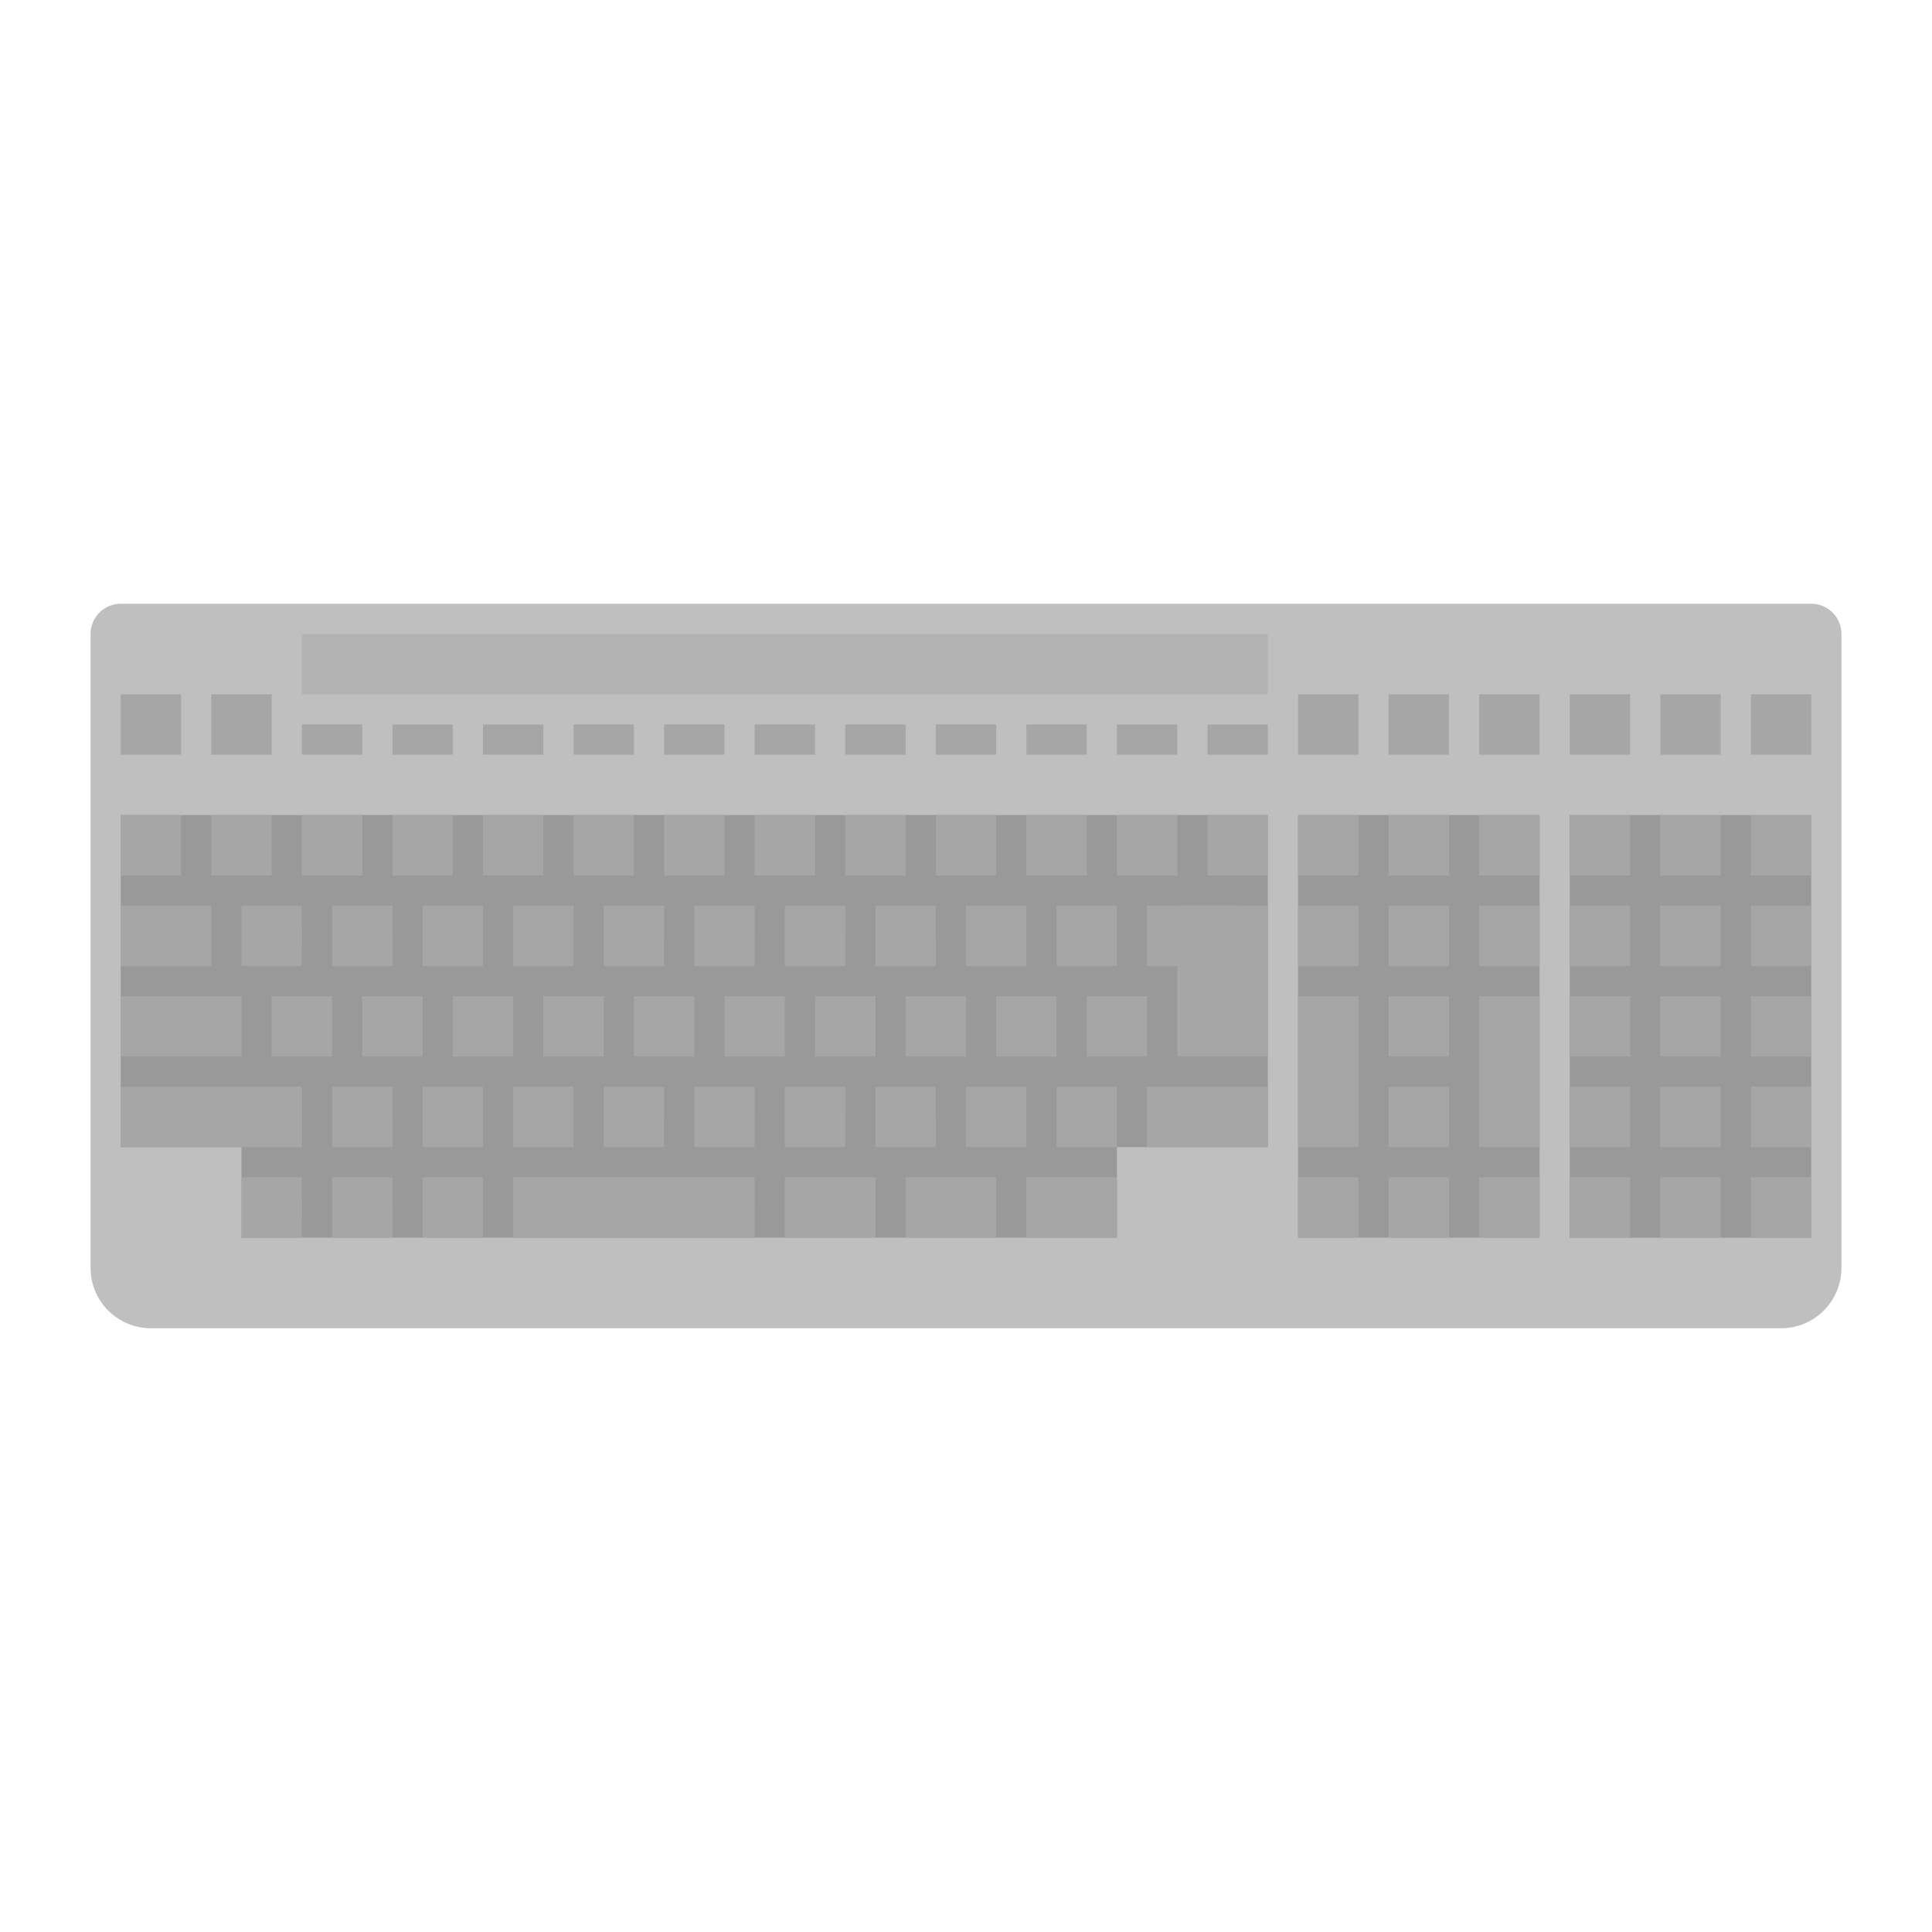 <?xml version="1.0" encoding="UTF-8" standalone="no"?>
<svg
   xmlns:dc="http://purl.org/dc/elements/1.1/"
   xmlns:cc="http://creativecommons.org/ns#"
   xmlns:rdf="http://www.w3.org/1999/02/22-rdf-syntax-ns#"
   xmlns:svg="http://www.w3.org/2000/svg"
   xmlns="http://www.w3.org/2000/svg"
   xmlns:sodipodi="http://sodipodi.sourceforge.net/DTD/sodipodi-0.dtd"
   xmlns:inkscape="http://www.inkscape.org/namespaces/inkscape"
   viewBox="0 0 341.333 341.333"
   height="341.333"
   width="341.333"
   xml:space="preserve"
   id="svg2"
   version="1.1"
   sodipodi:docname="Sharp - X68000.svg"
   inkscape:version="0.92.2 (5c3e80d, 2017-08-06)"><sodipodi:namedview
     pagecolor="#ffffff"
     bordercolor="#666666"
     borderopacity="1"
     objecttolerance="10"
     gridtolerance="10"
     guidetolerance="10"
     inkscape:pageopacity="0"
     inkscape:pageshadow="2"
     inkscape:window-width="1024"
     inkscape:window-height="705"
     id="namedview127"
     showgrid="false"
     inkscape:pagecheckerboard="true"
     inkscape:zoom="0.69140623"
     inkscape:cx="170.66667"
     inkscape:cy="170.66667"
     inkscape:window-x="-8"
     inkscape:window-y="-8"
     inkscape:window-maximized="1"
     inkscape:current-layer="svg2" /><defs
     id="defs6"><clipPath
       id="clipPath18"
       clipPathUnits="userSpaceOnUse"><path
         id="path16"
         d="M 0,256 H 256 V 0 H 0 Z" /></clipPath><clipPath
       id="clipPath26"
       clipPathUnits="userSpaceOnUse"><path
         id="path24"
         d="M 4,184 H 252 V 72 H 4 Z" /></clipPath></defs><g
     id="g22"
     transform="matrix(1.333,0,0,-1.333,0,341.333)" /><path
     id="path38"
     style="fill:#bfbfbf;fill-opacity:1;fill-rule:nonzero;stroke:none;stroke-width:1.333"
     d="M 314.667,234.667 H 26.667 c -5.891,0 -10.667,-4.776 -10.667,-10.667 V 112 c 0,-2.945 2.388,-5.333 5.333,-5.333 H 320 c 2.945,0 5.333,2.388 5.333,5.333 V 224 c 0,5.891 -4.776,10.667 -10.667,10.667"
     inkscape:connector-curvature="0" /><path
     inkscape:connector-curvature="0"
     d="M 272,218.667 H 229.333 V 144 h 42.667 z"
     style="fill:#999999;fill-opacity:1;fill-rule:nonzero;stroke:none;stroke-width:1.333"
     id="path40" /><path
     inkscape:connector-curvature="0"
     d="M 320,218.667 H 277.333 V 144 h 42.667 z"
     style="fill:#999999;fill-opacity:1;fill-rule:nonzero;stroke:none;stroke-width:1.333"
     id="path42" /><path
     id="path46"
     style="fill:#999999;fill-opacity:1;fill-rule:nonzero;stroke:none;stroke-width:1.333"
     d="M 224,144 H 21.333 v 58.667 h 21.333 v 16 H 197.333 v -16 h 26.667 z"
     inkscape:connector-curvature="0" /><path
     inkscape:connector-curvature="0"
     d="M 32,154.667 H 21.333 V 144 h 10.667 z"
     style="fill:#a6a6a6;fill-opacity:1;fill-rule:nonzero;stroke:none;stroke-width:1.333"
     id="path48" /><path
     inkscape:connector-curvature="0"
     d="M 37.333,170.667 H 21.333 V 160 h 16 z"
     style="fill:#a6a6a6;fill-opacity:1;fill-rule:nonzero;stroke:none;stroke-width:1.333"
     id="path50" /><path
     inkscape:connector-curvature="0"
     d="M 48,154.667 H 37.333 V 144 h 10.667 z"
     style="fill:#a6a6a6;fill-opacity:1;fill-rule:nonzero;stroke:none;stroke-width:1.333"
     id="path52" /><path
     inkscape:connector-curvature="0"
     d="M 32,133.333 H 21.333 v -10.667 h 10.667 z"
     style="fill:#a6a6a6;fill-opacity:1;fill-rule:nonzero;stroke:none;stroke-width:1.333"
     id="path54" /><path
     inkscape:connector-curvature="0"
     d="M 48,133.333 H 37.333 v -10.667 h 10.667 z"
     style="fill:#a6a6a6;fill-opacity:1;fill-rule:nonzero;stroke:none;stroke-width:1.333"
     id="path56" /><path
     inkscape:connector-curvature="0"
     d="M 53.333,170.667 H 42.667 V 160 h 10.667 z"
     style="fill:#a6a6a6;fill-opacity:1;fill-rule:nonzero;stroke:none;stroke-width:1.333"
     id="path58" /><path
     inkscape:connector-curvature="0"
     d="M 69.333,170.667 H 58.667 V 160 h 10.667 z"
     style="fill:#a6a6a6;fill-opacity:1;fill-rule:nonzero;stroke:none;stroke-width:1.333"
     id="path60" /><path
     inkscape:connector-curvature="0"
     d="M 85.333,170.667 H 74.667 V 160 h 10.667 z"
     style="fill:#a6a6a6;fill-opacity:1;fill-rule:nonzero;stroke:none;stroke-width:1.333"
     id="path62" /><path
     inkscape:connector-curvature="0"
     d="M 101.333,170.667 H 90.667 V 160 h 10.667 z"
     style="fill:#a6a6a6;fill-opacity:1;fill-rule:nonzero;stroke:none;stroke-width:1.333"
     id="path64" /><path
     inkscape:connector-curvature="0"
     d="M 117.333,170.667 H 106.667 V 160 h 10.667 z"
     style="fill:#a6a6a6;fill-opacity:1;fill-rule:nonzero;stroke:none;stroke-width:1.333"
     id="path66" /><path
     inkscape:connector-curvature="0"
     d="M 133.333,170.667 H 122.667 V 160 h 10.667 z"
     style="fill:#a6a6a6;fill-opacity:1;fill-rule:nonzero;stroke:none;stroke-width:1.333"
     id="path68" /><path
     inkscape:connector-curvature="0"
     d="M 149.333,170.667 H 138.667 V 160 h 10.667 z"
     style="fill:#a6a6a6;fill-opacity:1;fill-rule:nonzero;stroke:none;stroke-width:1.333"
     id="path70" /><path
     inkscape:connector-curvature="0"
     d="M 165.333,170.667 H 154.667 V 160 h 10.667 z"
     style="fill:#a6a6a6;fill-opacity:1;fill-rule:nonzero;stroke:none;stroke-width:1.333"
     id="path72" /><path
     inkscape:connector-curvature="0"
     d="M 181.333,170.667 H 170.667 V 160 h 10.667 z"
     style="fill:#a6a6a6;fill-opacity:1;fill-rule:nonzero;stroke:none;stroke-width:1.333"
     id="path74" /><path
     inkscape:connector-curvature="0"
     d="M 197.333,170.667 H 186.667 V 160 h 10.667 z"
     style="fill:#a6a6a6;fill-opacity:1;fill-rule:nonzero;stroke:none;stroke-width:1.333"
     id="path76" /><path
     inkscape:connector-curvature="0"
     d="M 53.333,202.667 H 21.333 V 192 h 32 z"
     style="fill:#a6a6a6;fill-opacity:1;fill-rule:nonzero;stroke:none;stroke-width:1.333"
     id="path78" /><path
     inkscape:connector-curvature="0"
     d="M 69.333,202.667 H 58.667 V 192 h 10.667 z"
     style="fill:#a6a6a6;fill-opacity:1;fill-rule:nonzero;stroke:none;stroke-width:1.333"
     id="path80" /><path
     inkscape:connector-curvature="0"
     d="M 85.333,202.667 H 74.667 V 192 h 10.667 z"
     style="fill:#a6a6a6;fill-opacity:1;fill-rule:nonzero;stroke:none;stroke-width:1.333"
     id="path82" /><path
     inkscape:connector-curvature="0"
     d="M 101.333,202.667 H 90.667 V 192 h 10.667 z"
     style="fill:#a6a6a6;fill-opacity:1;fill-rule:nonzero;stroke:none;stroke-width:1.333"
     id="path84" /><path
     inkscape:connector-curvature="0"
     d="M 117.333,202.667 H 106.667 V 192 h 10.667 z"
     style="fill:#a6a6a6;fill-opacity:1;fill-rule:nonzero;stroke:none;stroke-width:1.333"
     id="path86" /><path
     inkscape:connector-curvature="0"
     d="M 133.333,202.667 H 122.667 V 192 h 10.667 z"
     style="fill:#a6a6a6;fill-opacity:1;fill-rule:nonzero;stroke:none;stroke-width:1.333"
     id="path88" /><path
     inkscape:connector-curvature="0"
     d="M 149.333,202.667 H 138.667 V 192 h 10.667 z"
     style="fill:#a6a6a6;fill-opacity:1;fill-rule:nonzero;stroke:none;stroke-width:1.333"
     id="path90" /><path
     inkscape:connector-curvature="0"
     d="M 165.333,202.667 H 154.667 V 192 h 10.667 z"
     style="fill:#a6a6a6;fill-opacity:1;fill-rule:nonzero;stroke:none;stroke-width:1.333"
     id="path92" /><path
     inkscape:connector-curvature="0"
     d="M 181.333,202.667 H 170.667 V 192 h 10.667 z"
     style="fill:#a6a6a6;fill-opacity:1;fill-rule:nonzero;stroke:none;stroke-width:1.333"
     id="path94" /><path
     inkscape:connector-curvature="0"
     d="M 197.333,202.667 H 186.667 V 192 h 10.667 z"
     style="fill:#a6a6a6;fill-opacity:1;fill-rule:nonzero;stroke:none;stroke-width:1.333"
     id="path96" /><path
     inkscape:connector-curvature="0"
     d="M 42.667,186.667 H 21.333 V 176 h 21.333 z"
     style="fill:#a6a6a6;fill-opacity:1;fill-rule:nonzero;stroke:none;stroke-width:1.333"
     id="path98" /><path
     inkscape:connector-curvature="0"
     d="M 58.667,186.667 H 48 V 176 h 10.667 z"
     style="fill:#a6a6a6;fill-opacity:1;fill-rule:nonzero;stroke:none;stroke-width:1.333"
     id="path100" /><path
     inkscape:connector-curvature="0"
     d="M 74.667,186.667 H 64 V 176 h 10.667 z"
     style="fill:#a6a6a6;fill-opacity:1;fill-rule:nonzero;stroke:none;stroke-width:1.333"
     id="path102" /><path
     inkscape:connector-curvature="0"
     d="M 90.667,186.667 H 80 V 176 h 10.667 z"
     style="fill:#a6a6a6;fill-opacity:1;fill-rule:nonzero;stroke:none;stroke-width:1.333"
     id="path104" /><path
     inkscape:connector-curvature="0"
     d="M 106.667,186.667 H 96 V 176 h 10.667 z"
     style="fill:#a6a6a6;fill-opacity:1;fill-rule:nonzero;stroke:none;stroke-width:1.333"
     id="path106" /><path
     inkscape:connector-curvature="0"
     d="M 122.667,186.667 H 112 V 176 h 10.667 z"
     style="fill:#a6a6a6;fill-opacity:1;fill-rule:nonzero;stroke:none;stroke-width:1.333"
     id="path108" /><path
     inkscape:connector-curvature="0"
     d="M 138.667,186.667 H 128 V 176 h 10.667 z"
     style="fill:#a6a6a6;fill-opacity:1;fill-rule:nonzero;stroke:none;stroke-width:1.333"
     id="path110" /><path
     inkscape:connector-curvature="0"
     d="M 154.667,186.667 H 144 V 176 h 10.667 z"
     style="fill:#a6a6a6;fill-opacity:1;fill-rule:nonzero;stroke:none;stroke-width:1.333"
     id="path112" /><path
     inkscape:connector-curvature="0"
     d="M 170.667,186.667 H 160 V 176 h 10.667 z"
     style="fill:#a6a6a6;fill-opacity:1;fill-rule:nonzero;stroke:none;stroke-width:1.333"
     id="path114" /><path
     inkscape:connector-curvature="0"
     d="M 186.667,186.667 H 176 V 176 h 10.667 z"
     style="fill:#a6a6a6;fill-opacity:1;fill-rule:nonzero;stroke:none;stroke-width:1.333"
     id="path116" /><path
     inkscape:connector-curvature="0"
     d="M 202.667,186.667 H 192 V 176 h 10.667 z"
     style="fill:#a6a6a6;fill-opacity:1;fill-rule:nonzero;stroke:none;stroke-width:1.333"
     id="path118" /><path
     inkscape:connector-curvature="0"
     d="M 64,154.667 H 53.333 V 144 h 10.667 z"
     style="fill:#a6a6a6;fill-opacity:1;fill-rule:nonzero;stroke:none;stroke-width:1.333"
     id="path120" /><path
     inkscape:connector-curvature="0"
     d="M 80,154.667 H 69.333 V 144 h 10.667 z"
     style="fill:#a6a6a6;fill-opacity:1;fill-rule:nonzero;stroke:none;stroke-width:1.333"
     id="path122" /><path
     inkscape:connector-curvature="0"
     d="M 96,154.667 H 85.333 V 144 h 10.667 z"
     style="fill:#a6a6a6;fill-opacity:1;fill-rule:nonzero;stroke:none;stroke-width:1.333"
     id="path124" /><path
     inkscape:connector-curvature="0"
     d="M 112,154.667 H 101.333 V 144 H 112 Z"
     style="fill:#a6a6a6;fill-opacity:1;fill-rule:nonzero;stroke:none;stroke-width:1.333"
     id="path126" /><path
     inkscape:connector-curvature="0"
     d="M 128,154.667 H 117.333 V 144 H 128 Z"
     style="fill:#a6a6a6;fill-opacity:1;fill-rule:nonzero;stroke:none;stroke-width:1.333"
     id="path128" /><path
     inkscape:connector-curvature="0"
     d="M 144,154.667 H 133.333 V 144 H 144 Z"
     style="fill:#a6a6a6;fill-opacity:1;fill-rule:nonzero;stroke:none;stroke-width:1.333"
     id="path130" /><path
     inkscape:connector-curvature="0"
     d="M 160,154.667 H 149.333 V 144 H 160 Z"
     style="fill:#a6a6a6;fill-opacity:1;fill-rule:nonzero;stroke:none;stroke-width:1.333"
     id="path132" /><path
     inkscape:connector-curvature="0"
     d="M 176,154.667 H 165.333 V 144 H 176 Z"
     style="fill:#a6a6a6;fill-opacity:1;fill-rule:nonzero;stroke:none;stroke-width:1.333"
     id="path134" /><path
     inkscape:connector-curvature="0"
     d="M 192,154.667 H 181.333 V 144 H 192 Z"
     style="fill:#a6a6a6;fill-opacity:1;fill-rule:nonzero;stroke:none;stroke-width:1.333"
     id="path136" /><path
     inkscape:connector-curvature="0"
     d="M 208,154.667 H 197.333 V 144 h 10.667 z"
     style="fill:#a6a6a6;fill-opacity:1;fill-rule:nonzero;stroke:none;stroke-width:1.333"
     id="path138" /><path
     inkscape:connector-curvature="0"
     d="M 224,154.667 H 213.333 V 144 h 10.667 z"
     style="fill:#a6a6a6;fill-opacity:1;fill-rule:nonzero;stroke:none;stroke-width:1.333"
     id="path140" /><path
     inkscape:connector-curvature="0"
     d="m 218.667,170.667 h -16 V 160 h 16 z"
     style="fill:#a6a6a6;fill-opacity:1;fill-rule:nonzero;stroke:none;stroke-width:1.333"
     id="path142" /><path
     inkscape:connector-curvature="0"
     d="m 240,133.333 h -10.667 v -10.667 h 10.667 z"
     style="fill:#a6a6a6;fill-opacity:1;fill-rule:nonzero;stroke:none;stroke-width:1.333"
     id="path144" /><path
     inkscape:connector-curvature="0"
     d="m 256,133.333 h -10.667 v -10.667 h 10.667 z"
     style="fill:#a6a6a6;fill-opacity:1;fill-rule:nonzero;stroke:none;stroke-width:1.333"
     id="path146" /><path
     inkscape:connector-curvature="0"
     d="m 272,133.333 h -10.667 v -10.667 h 10.667 z"
     style="fill:#a6a6a6;fill-opacity:1;fill-rule:nonzero;stroke:none;stroke-width:1.333"
     id="path148" /><path
     inkscape:connector-curvature="0"
     d="M 240,154.667 H 229.333 V 144 h 10.667 z"
     style="fill:#a6a6a6;fill-opacity:1;fill-rule:nonzero;stroke:none;stroke-width:1.333"
     id="path150" /><path
     inkscape:connector-curvature="0"
     d="M 256,154.667 H 245.333 V 144 h 10.667 z"
     style="fill:#a6a6a6;fill-opacity:1;fill-rule:nonzero;stroke:none;stroke-width:1.333"
     id="path152" /><path
     inkscape:connector-curvature="0"
     d="M 272,154.667 H 261.333 V 144 h 10.667 z"
     style="fill:#a6a6a6;fill-opacity:1;fill-rule:nonzero;stroke:none;stroke-width:1.333"
     id="path154" /><path
     inkscape:connector-curvature="0"
     d="M 240,170.667 H 229.333 V 160 h 10.667 z"
     style="fill:#a6a6a6;fill-opacity:1;fill-rule:nonzero;stroke:none;stroke-width:1.333"
     id="path156" /><path
     inkscape:connector-curvature="0"
     d="M 256,170.667 H 245.333 V 160 h 10.667 z"
     style="fill:#a6a6a6;fill-opacity:1;fill-rule:nonzero;stroke:none;stroke-width:1.333"
     id="path158" /><path
     inkscape:connector-curvature="0"
     d="M 272,170.667 H 261.333 V 160 h 10.667 z"
     style="fill:#a6a6a6;fill-opacity:1;fill-rule:nonzero;stroke:none;stroke-width:1.333"
     id="path160" /><path
     inkscape:connector-curvature="0"
     d="M 240,202.667 H 229.333 V 176 h 10.667 z"
     style="fill:#a6a6a6;fill-opacity:1;fill-rule:nonzero;stroke:none;stroke-width:1.333"
     id="path162" /><path
     inkscape:connector-curvature="0"
     d="M 256,186.667 H 245.333 V 176 h 10.667 z"
     style="fill:#a6a6a6;fill-opacity:1;fill-rule:nonzero;stroke:none;stroke-width:1.333"
     id="path164" /><path
     inkscape:connector-curvature="0"
     d="M 272,202.667 H 261.333 V 176 h 10.667 z"
     style="fill:#a6a6a6;fill-opacity:1;fill-rule:nonzero;stroke:none;stroke-width:1.333"
     id="path166" /><path
     inkscape:connector-curvature="0"
     d="M 256,202.667 H 245.333 V 192 h 10.667 z"
     style="fill:#a6a6a6;fill-opacity:1;fill-rule:nonzero;stroke:none;stroke-width:1.333"
     id="path168" /><path
     inkscape:connector-curvature="0"
     d="M 240,218.667 H 229.333 V 208 h 10.667 z"
     style="fill:#a6a6a6;fill-opacity:1;fill-rule:nonzero;stroke:none;stroke-width:1.333"
     id="path170" /><path
     inkscape:connector-curvature="0"
     d="M 256,218.667 H 245.333 V 208 h 10.667 z"
     style="fill:#a6a6a6;fill-opacity:1;fill-rule:nonzero;stroke:none;stroke-width:1.333"
     id="path172" /><path
     inkscape:connector-curvature="0"
     d="M 272,218.667 H 261.333 V 208 h 10.667 z"
     style="fill:#a6a6a6;fill-opacity:1;fill-rule:nonzero;stroke:none;stroke-width:1.333"
     id="path174" /><path
     inkscape:connector-curvature="0"
     d="M 288,154.667 H 277.333 V 144 h 10.667 z"
     style="fill:#a6a6a6;fill-opacity:1;fill-rule:nonzero;stroke:none;stroke-width:1.333"
     id="path176" /><path
     inkscape:connector-curvature="0"
     d="M 304,154.667 H 293.333 V 144 h 10.667 z"
     style="fill:#a6a6a6;fill-opacity:1;fill-rule:nonzero;stroke:none;stroke-width:1.333"
     id="path178" /><path
     inkscape:connector-curvature="0"
     d="M 320,154.667 H 309.333 V 144 h 10.667 z"
     style="fill:#a6a6a6;fill-opacity:1;fill-rule:nonzero;stroke:none;stroke-width:1.333"
     id="path180" /><path
     inkscape:connector-curvature="0"
     d="M 288,170.667 H 277.333 V 160 h 10.667 z"
     style="fill:#a6a6a6;fill-opacity:1;fill-rule:nonzero;stroke:none;stroke-width:1.333"
     id="path182" /><path
     inkscape:connector-curvature="0"
     d="M 304,170.667 H 293.333 V 160 h 10.667 z"
     style="fill:#a6a6a6;fill-opacity:1;fill-rule:nonzero;stroke:none;stroke-width:1.333"
     id="path184" /><path
     inkscape:connector-curvature="0"
     d="M 320,170.667 H 309.333 V 160 h 10.667 z"
     style="fill:#a6a6a6;fill-opacity:1;fill-rule:nonzero;stroke:none;stroke-width:1.333"
     id="path186" /><path
     inkscape:connector-curvature="0"
     d="M 288,186.667 H 277.333 V 176 h 10.667 z"
     style="fill:#a6a6a6;fill-opacity:1;fill-rule:nonzero;stroke:none;stroke-width:1.333"
     id="path188" /><path
     inkscape:connector-curvature="0"
     d="M 304,186.667 H 293.333 V 176 h 10.667 z"
     style="fill:#a6a6a6;fill-opacity:1;fill-rule:nonzero;stroke:none;stroke-width:1.333"
     id="path190" /><path
     inkscape:connector-curvature="0"
     d="M 320,186.667 H 309.333 V 176 h 10.667 z"
     style="fill:#a6a6a6;fill-opacity:1;fill-rule:nonzero;stroke:none;stroke-width:1.333"
     id="path192" /><path
     inkscape:connector-curvature="0"
     d="M 288,202.667 H 277.333 V 192 h 10.667 z"
     style="fill:#a6a6a6;fill-opacity:1;fill-rule:nonzero;stroke:none;stroke-width:1.333"
     id="path194" /><path
     inkscape:connector-curvature="0"
     d="M 304,202.667 H 293.333 V 192 h 10.667 z"
     style="fill:#a6a6a6;fill-opacity:1;fill-rule:nonzero;stroke:none;stroke-width:1.333"
     id="path196" /><path
     inkscape:connector-curvature="0"
     d="M 320,202.667 H 309.333 V 192 h 10.667 z"
     style="fill:#a6a6a6;fill-opacity:1;fill-rule:nonzero;stroke:none;stroke-width:1.333"
     id="path198" /><path
     inkscape:connector-curvature="0"
     d="M 288,218.667 H 277.333 V 208 h 10.667 z"
     style="fill:#a6a6a6;fill-opacity:1;fill-rule:nonzero;stroke:none;stroke-width:1.333"
     id="path200" /><path
     inkscape:connector-curvature="0"
     d="M 304,218.667 H 293.333 V 208 h 10.667 z"
     style="fill:#a6a6a6;fill-opacity:1;fill-rule:nonzero;stroke:none;stroke-width:1.333"
     id="path202" /><path
     inkscape:connector-curvature="0"
     d="M 320,218.667 H 309.333 V 208 h 10.667 z"
     style="fill:#a6a6a6;fill-opacity:1;fill-rule:nonzero;stroke:none;stroke-width:1.333"
     id="path204" /><path
     inkscape:connector-curvature="0"
     d="m 304,133.333 h -10.667 v -10.667 h 10.667 z"
     style="fill:#a6a6a6;fill-opacity:1;fill-rule:nonzero;stroke:none;stroke-width:1.333"
     id="path206" /><path
     inkscape:connector-curvature="0"
     d="m 320,133.333 h -10.667 v -10.667 h 10.667 z"
     style="fill:#a6a6a6;fill-opacity:1;fill-rule:nonzero;stroke:none;stroke-width:1.333"
     id="path208" /><path
     inkscape:connector-curvature="0"
     d="m 288,133.333 h -10.667 v -10.667 h 10.667 z"
     style="fill:#a6a6a6;fill-opacity:1;fill-rule:nonzero;stroke:none;stroke-width:1.333"
     id="path210" /><path
     inkscape:connector-curvature="0"
     d="m 224,186.667 h -16 V 160 h 16 z"
     style="fill:#a6a6a6;fill-opacity:1;fill-rule:nonzero;stroke:none;stroke-width:1.333"
     id="path212" /><path
     inkscape:connector-curvature="0"
     d="M 224,202.667 H 202.667 V 192 h 21.333 z"
     style="fill:#a6a6a6;fill-opacity:1;fill-rule:nonzero;stroke:none;stroke-width:1.333"
     id="path214" /><path
     inkscape:connector-curvature="0"
     d="M 133.333,218.667 H 90.667 V 208 h 42.667 z"
     style="fill:#a6a6a6;fill-opacity:1;fill-rule:nonzero;stroke:none;stroke-width:1.333"
     id="path216" /><path
     inkscape:connector-curvature="0"
     d="m 154.667,218.667 h -16 V 208 h 16 z"
     style="fill:#a6a6a6;fill-opacity:1;fill-rule:nonzero;stroke:none;stroke-width:1.333"
     id="path218" /><path
     inkscape:connector-curvature="0"
     d="M 69.333,218.667 H 58.667 V 208 h 10.667 z"
     style="fill:#a6a6a6;fill-opacity:1;fill-rule:nonzero;stroke:none;stroke-width:1.333"
     id="path220" /><path
     inkscape:connector-curvature="0"
     d="M 53.333,218.667 H 42.667 V 208 h 10.667 z"
     style="fill:#a6a6a6;fill-opacity:1;fill-rule:nonzero;stroke:none;stroke-width:1.333"
     id="path222" /><path
     inkscape:connector-curvature="0"
     d="M 85.333,218.667 H 74.667 V 208 h 10.667 z"
     style="fill:#a6a6a6;fill-opacity:1;fill-rule:nonzero;stroke:none;stroke-width:1.333"
     id="path224" /><path
     inkscape:connector-curvature="0"
     d="M 176,218.667 H 160 V 208 h 16 z"
     style="fill:#a6a6a6;fill-opacity:1;fill-rule:nonzero;stroke:none;stroke-width:1.333"
     id="path226" /><path
     inkscape:connector-curvature="0"
     d="m 197.333,218.667 h -16 V 208 h 16 z"
     style="fill:#a6a6a6;fill-opacity:1;fill-rule:nonzero;stroke:none;stroke-width:1.333"
     id="path228" /><path
     inkscape:connector-curvature="0"
     d="M 64,133.333 H 53.333 V 128 h 10.667 z"
     style="fill:#a6a6a6;fill-opacity:1;fill-rule:nonzero;stroke:none;stroke-width:1.333"
     id="path230" /><path
     inkscape:connector-curvature="0"
     d="M 80,133.333 H 69.333 V 128 h 10.667 z"
     style="fill:#a6a6a6;fill-opacity:1;fill-rule:nonzero;stroke:none;stroke-width:1.333"
     id="path232" /><path
     inkscape:connector-curvature="0"
     d="M 96,133.333 H 85.333 V 128 h 10.667 z"
     style="fill:#a6a6a6;fill-opacity:1;fill-rule:nonzero;stroke:none;stroke-width:1.333"
     id="path234" /><path
     inkscape:connector-curvature="0"
     d="M 112,133.333 H 101.333 V 128 H 112 Z"
     style="fill:#a6a6a6;fill-opacity:1;fill-rule:nonzero;stroke:none;stroke-width:1.333"
     id="path236" /><path
     inkscape:connector-curvature="0"
     d="M 128,133.333 H 117.333 V 128 H 128 Z"
     style="fill:#a6a6a6;fill-opacity:1;fill-rule:nonzero;stroke:none;stroke-width:1.333"
     id="path238" /><path
     inkscape:connector-curvature="0"
     d="M 144,133.333 H 133.333 V 128 H 144 Z"
     style="fill:#a6a6a6;fill-opacity:1;fill-rule:nonzero;stroke:none;stroke-width:1.333"
     id="path240" /><path
     inkscape:connector-curvature="0"
     d="M 160,133.333 H 149.333 V 128 H 160 Z"
     style="fill:#a6a6a6;fill-opacity:1;fill-rule:nonzero;stroke:none;stroke-width:1.333"
     id="path242" /><path
     inkscape:connector-curvature="0"
     d="M 176,133.333 H 165.333 V 128 H 176 Z"
     style="fill:#a6a6a6;fill-opacity:1;fill-rule:nonzero;stroke:none;stroke-width:1.333"
     id="path244" /><path
     inkscape:connector-curvature="0"
     d="M 192,133.333 H 181.333 V 128 H 192 Z"
     style="fill:#a6a6a6;fill-opacity:1;fill-rule:nonzero;stroke:none;stroke-width:1.333"
     id="path246" /><path
     inkscape:connector-curvature="0"
     d="M 208,133.333 H 197.333 V 128 h 10.667 z"
     style="fill:#a6a6a6;fill-opacity:1;fill-rule:nonzero;stroke:none;stroke-width:1.333"
     id="path248" /><path
     inkscape:connector-curvature="0"
     d="M 224,133.333 H 213.333 V 128 h 10.667 z"
     style="fill:#a6a6a6;fill-opacity:1;fill-rule:nonzero;stroke:none;stroke-width:1.333"
     id="path250" /><path
     inkscape:connector-curvature="0"
     d="M 224,122.667 H 53.333 V 112 H 224 Z"
     style="fill:#b3b3b3;fill-opacity:1;fill-rule:nonzero;stroke:none;stroke-width:1.333"
     id="path252" /></svg>
